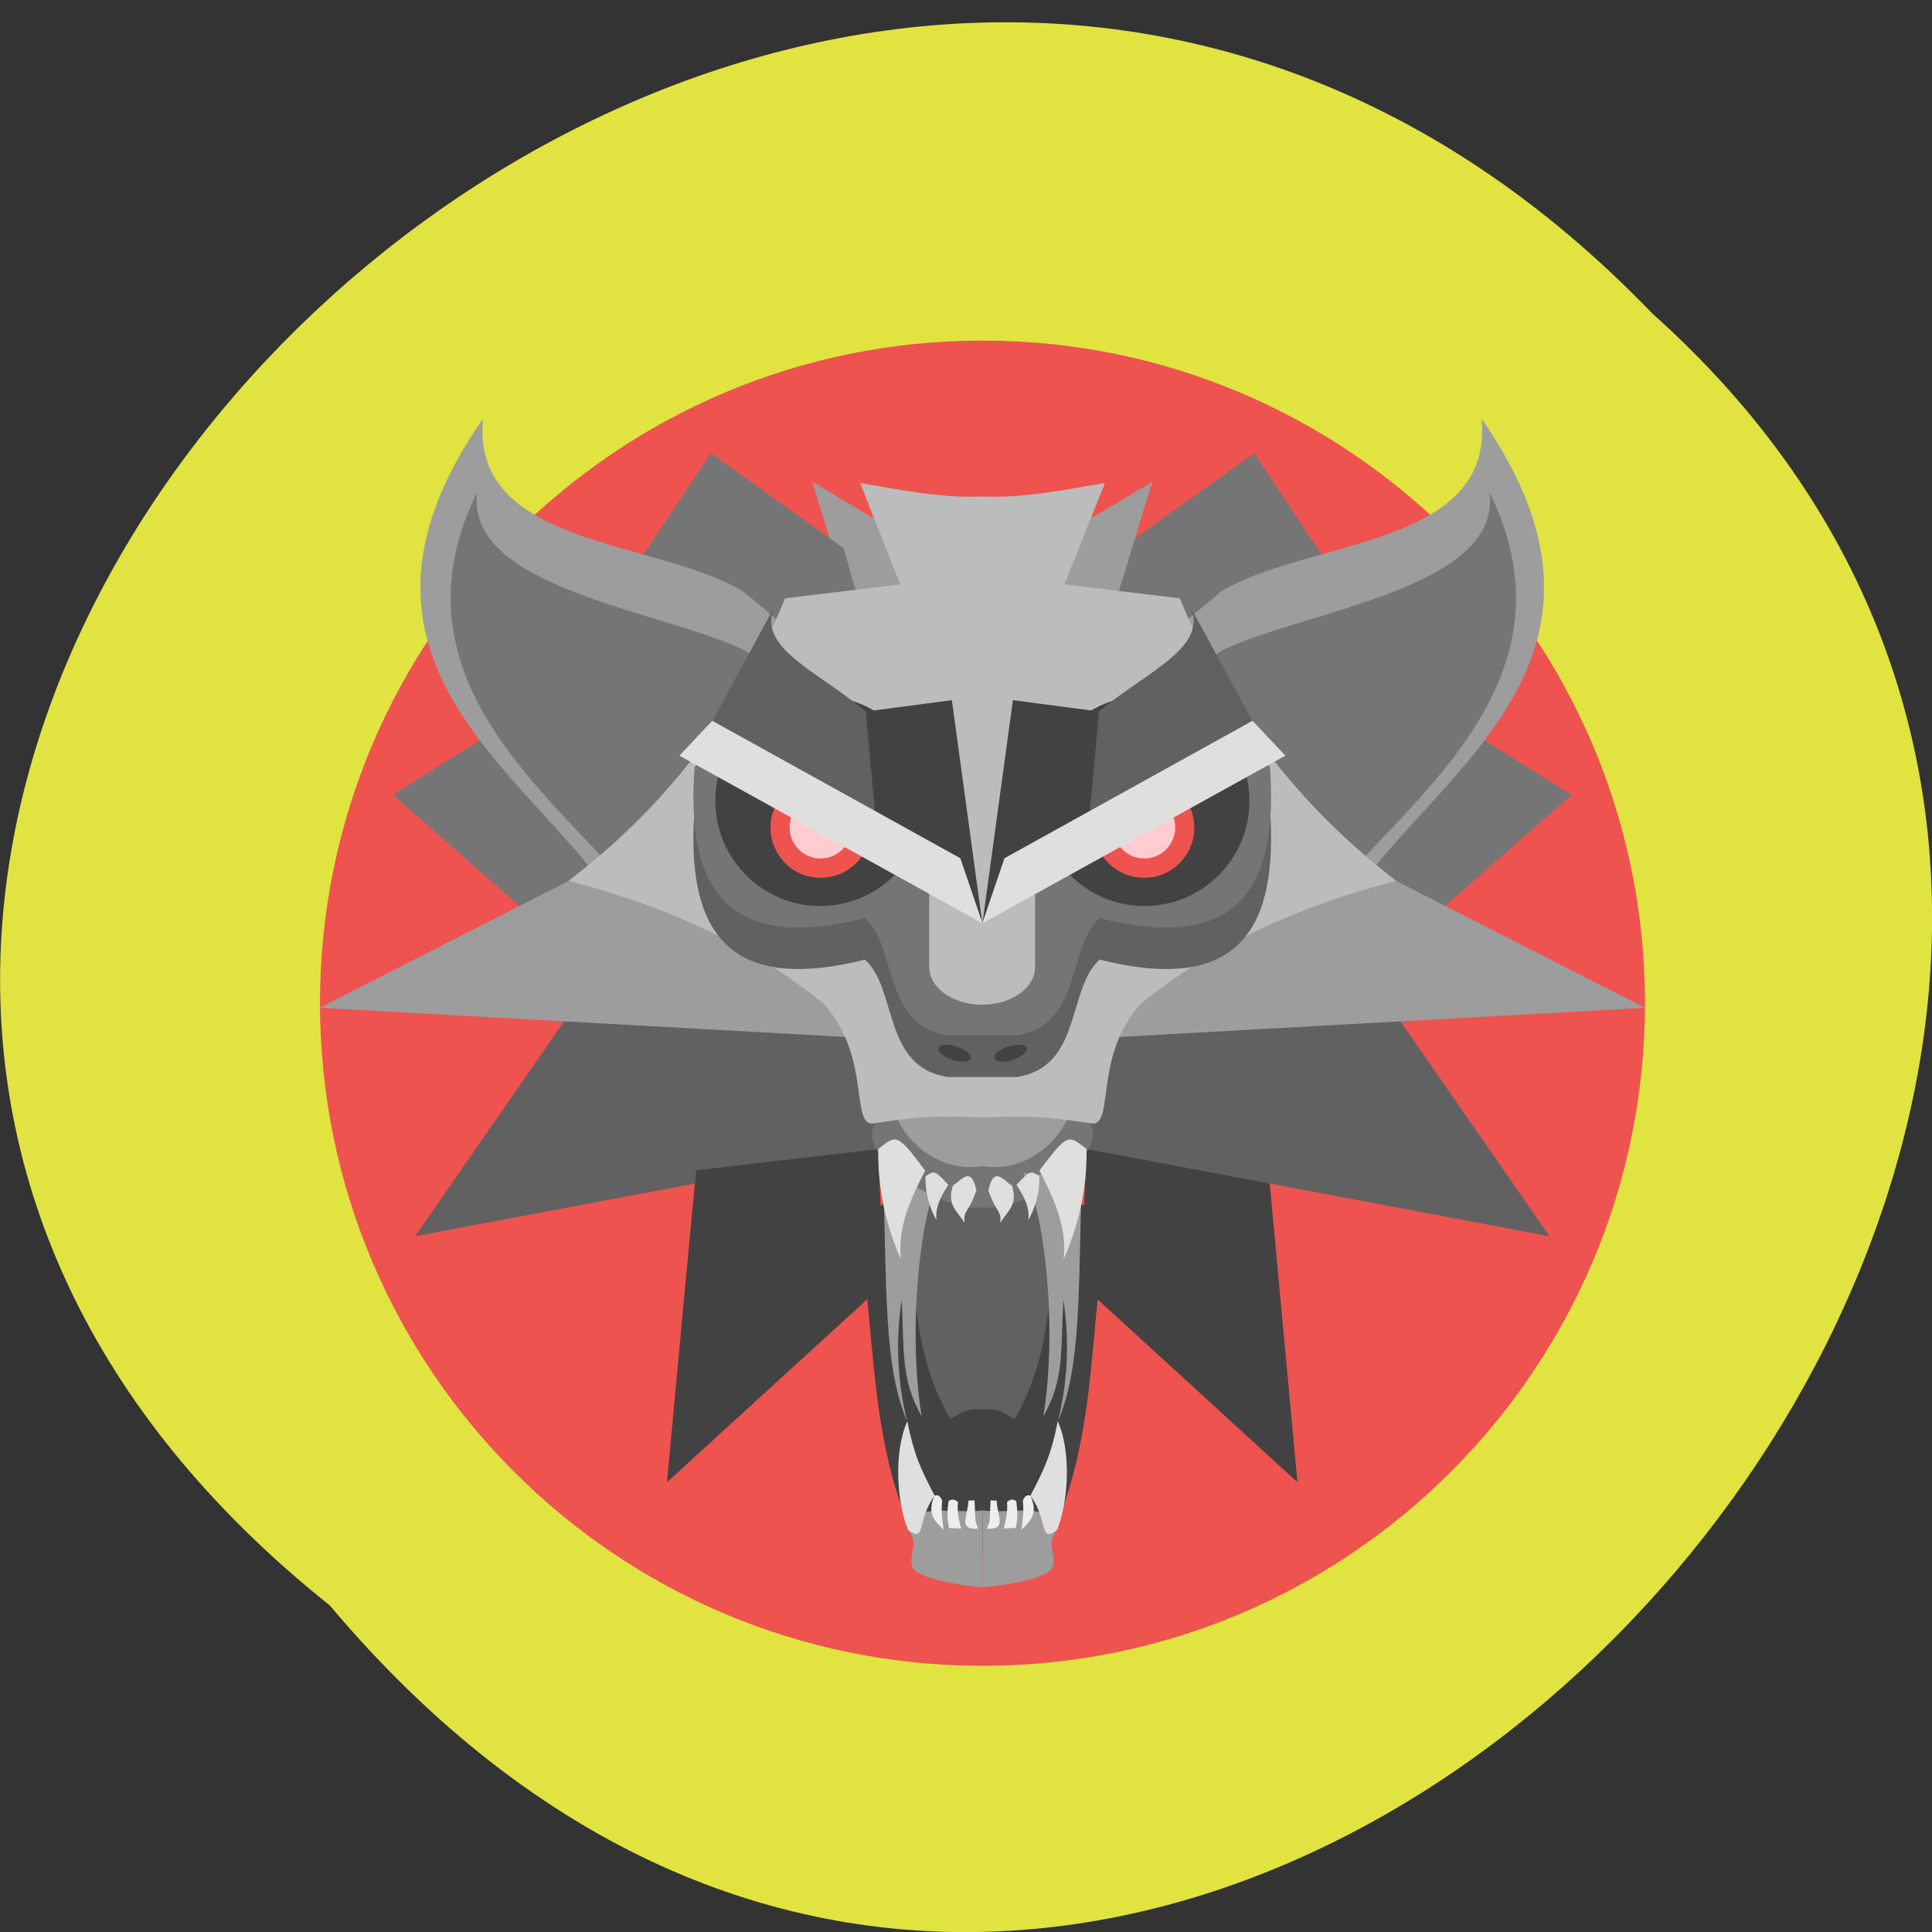 <svg xmlns="http://www.w3.org/2000/svg" viewBox="0 0 32 32"><rect x="0" y="0" width="32" height="32" fill="#333333" stroke="none"/><path d="m 5.461 26.59 c -16.234 -12.957 7.535 -36.34 21.902 -21.402 c 14.398 12.859 -8.07 37.816 -21.902 21.402" fill="#e0e340"/><path d="m 16.273 5.641 c 6.06 0 10.973 4.914 10.973 10.977 c 0 6.06 -4.914 10.973 -10.973 10.973 c -6.06 0 -10.973 -4.914 -10.973 -10.973 c 0 -6.06 4.91 -10.977 10.973 -10.977" fill="#ee534f"/><path d="m 16.273 19.313 l -2.109 0.816 c 0.406 1.961 0.125 3.922 1.254 5.883 c 0.348 -0.184 0.406 -0.289 0.855 -0.266 c 0.445 -0.023 0.504 0.082 0.852 0.266 c 1.133 -1.961 0.852 -3.926 1.254 -5.883" fill="#424242"/><path d="m 16.273 19.313 l -1.32 0.508 c 0.254 1.23 0.078 2.457 0.785 3.68 c 0.219 -0.109 0.258 -0.176 0.535 -0.156 c 0.277 -0.02 0.316 0.047 0.535 0.156 c 0.707 -1.223 0.531 -2.449 0.781 -3.68" fill="#616161"/><g fill="#757575"><path d="m 23.711 15.203 l 2.32 -2.039 l -1.781 -1.113 l -3.555 2.957"/><path d="m 18.57 9.08 l 2.203 -1.574 l 1.289 1.938 l -4.02 1.508"/></g><path d="m 21.01 19.383 c 0.016 0.16 0.48 5.168 0.48 5.168 l -3.586 -3.281 l 0.09 -2.238" fill="#424242"/><path d="m 17.14 15.98 l -0.871 0.453 l 1.727 2.598 l 7.668 1.445 l -2.613 -3.77 m -8.195 -0.035 l -5.367 0.035 l -2.613 3.77 l 7.668 -1.445 l 0.645 -2.172" fill="#616161"/><g fill="#9d9d9d"><path d="m 17.684 17.223 l 9.563 -0.531 l -4.117 -2.098 c -3.121 0.164 -3.707 1.711 -5.441 2.629"/><path d="m 14.629 19.508 c 0.059 1.832 0.008 3.133 0.395 4.03 c -0.156 -0.641 -0.195 -1.313 -0.09 -2.01 c 0.047 0.824 -0.023 1.313 0.332 1.93 c -0.242 -1.469 -0.012 -3.512 0.336 -4.03"/></g><path d="m 8.828 15.203 l -2.32 -2.039 l 1.777 -1.113 l 3.559 2.957" fill="#757575"/><path d="m 14.949 8.699 l -0.512 -0.133 l -0.984 -0.586 l 0.555 1.801 l 1.461 0.414" fill="#9d9d9d"/><path d="m 13.973 9.08 l -2.199 -1.574 l -1.289 1.938 l 4.02 1.508" fill="#757575"/><path d="m 8 6.934 c -2.707 3.895 0.57 5.727 2.066 7.816 l 3.535 -3.871 l -1.285 -1.078 c -1.438 -0.875 -4.523 -0.727 -4.316 -2.867 m 16.539 0 c 0.211 2.141 -2.883 1.992 -4.32 2.867 l -1.281 1.078 l 3.531 3.871 c 1.496 -2.09 4.773 -3.922 2.07 -7.816" fill="#9d9d9d"/><path d="m 7.902 8.156 c -1.414 2.887 0.926 4.762 2.328 6.32 l 3.309 -2.898 l -1.203 -0.805 c -1.348 -0.66 -4.629 -1.016 -4.434 -2.617" fill="#757575"/><path d="m 11.531 19.383 c -0.02 0.16 -0.484 5.168 -0.484 5.168 l 3.59 -3.281 l -0.09 -2.238" fill="#424242"/><path d="m 14.859 17.223 l -9.563 -0.531 l 4.117 -2.098 c 3.121 0.164 3.707 1.711 5.441 2.629" fill="#9d9d9d"/><path d="m 16.273 18.14 l -1.773 0.465 c -0.367 0.508 1.105 1.504 1.773 1.391 c 0.664 0.113 2.137 -0.883 1.773 -1.391" fill="#757575"/><path d="m 14.813 18.418 c 0.199 0.547 0.793 1.01 1.461 0.895 v -1.48" fill="#9d9d9d"/><path d="m 24.672 8.156 c 1.414 2.887 -0.926 4.762 -2.328 6.32 l -3.305 -2.898 l 1.203 -0.805 c 1.352 -0.66 4.629 -1.016 4.43 -2.617" fill="#757575"/><g fill="#9d9d9d"><path d="m 17.59 8.699 l 0.516 -0.133 l 0.98 -0.586 l -0.551 1.801 l -1.461 0.414"/><path d="m 17.73 18.418 c -0.199 0.547 -0.793 1.01 -1.461 0.895 v -1.48"/></g><path d="m 14.246 8 l 0.664 1.68 l -1.906 0.23 c -0.781 1.902 -1.984 3.457 -3.59 4.68 c 1.59 0.406 3.03 1.051 4.234 2.043 c 0.809 0.898 0.41 2.086 0.852 1.969 c 0.883 -0.137 1.172 -0.113 1.773 -0.094 c 0.598 -0.02 0.887 -0.043 1.773 0.094 c 0.441 0.117 0.039 -1.07 0.84 -1.969 c 1.215 -0.992 2.652 -1.637 4.242 -2.043 c -1.602 -1.227 -2.809 -2.781 -3.586 -4.68 l -1.91 -0.23 l 0.668 -1.68 c -0.672 0.113 -1.352 0.254 -2.027 0.223 c -0.68 0.031 -1.355 -0.109 -2.027 -0.223" fill="#bcbcbc"/><path d="m 11.859 12.863 l -0.355 0.535 c -0.137 1.898 0.438 3.098 2.82 2.496 c 0.543 0.473 0.289 1.793 1.387 1.945 h 1.117 c 1.098 -0.152 0.844 -1.473 1.387 -1.945 c 2.383 0.602 2.953 -0.598 2.82 -2.496 l -0.355 -0.535 l -3.605 1.793 l -0.805 1.313 l -0.809 -1.313" fill="#616161"/><path d="m 11.859 12.176 l -0.355 0.535 c -0.137 1.895 0.438 3.098 2.82 2.496 c 0.543 0.473 0.289 1.793 1.387 1.945 h 1.117 c 1.098 -0.156 0.844 -1.477 1.387 -1.945 c 2.383 0.602 2.953 -0.602 2.82 -2.496 l -0.355 -0.535 l -3.605 1.785 l -0.805 1.316 l -0.809 -1.316" fill="#757575"/><path d="m 13.586 11.527 c 0.961 0 1.742 0.777 1.742 1.738 c 0 0.961 -0.785 1.742 -1.742 1.742 c -0.961 0 -1.738 -0.785 -1.738 -1.742 c 0 -0.961 0.777 -1.738 1.738 -1.738" fill="#424242"/><path d="m 13.59 12.871 c 0.461 0 0.84 0.375 0.84 0.836 c 0 0.461 -0.379 0.832 -0.84 0.832 c -0.457 0 -0.828 -0.371 -0.828 -0.832 c 0 -0.461 0.371 -0.836 0.828 -0.836" fill="#ee534f"/><path d="m 13.59 13.195 c 0.285 0 0.516 0.227 0.516 0.512 c 0 0.281 -0.23 0.512 -0.516 0.512 c -0.281 0 -0.512 -0.23 -0.512 -0.512 c 0 -0.285 0.23 -0.512 0.512 -0.512" fill="#ffcdd1"/><path d="m 12.816 10.07 c -0.477 1.184 3.098 1.508 2.09 3.883 l -3.109 -2.01" fill="#616161"/><path d="m 16.266 13.547 c 0.484 0 0.879 0.277 0.879 0.625 v 1.844 c 0 0.348 -0.395 0.625 -0.879 0.625 c -0.48 0 -0.875 -0.277 -0.875 -0.625 v -1.844 c 0 -0.348 0.395 -0.625 0.875 -0.625" fill="#bcbcbc"/><path d="m 14.34 11.785 l 1.426 -0.188 l 0.504 3.691 l -1.742 -1.453" fill="#424242"/><g fill="#dfdfdf"><path d="m 11.797 11.938 l 4.109 2.277 l 0.367 1.078 l -5.02 -2.777"/><path d="m 14.547 19.03 c 0.301 -0.23 0.301 -0.277 0.777 0.359 c -0.246 0.473 -0.461 0.949 -0.402 1.473 c -0.234 -0.543 -0.387 -1.137 -0.375 -1.832"/><path d="m 15.328 19.484 c 0.145 -0.094 0.148 -0.109 0.379 0.141 c -0.125 0.191 -0.223 0.379 -0.195 0.59 c -0.117 -0.219 -0.188 -0.453 -0.184 -0.73"/><path d="m 15.781 19.637 c 0.148 -0.09 0.301 -0.336 0.391 0.078 c -0.125 0.375 -0.223 0.328 -0.195 0.539 c -0.137 -0.211 -0.293 -0.297 -0.195 -0.617"/></g><path d="m 15.04 25.34 c 0.039 -0.484 0.789 -0.254 1.234 -0.324 v 1.273 c -0.387 -0.023 -1.148 -0.164 -1.164 -0.348 c -0.066 -0.188 0.125 -0.359 -0.07 -0.602" fill="#9d9d9d"/><path d="m 15.04 25.34 c 0.301 0.23 0.141 -0.164 0.441 -0.566 c -0.246 -0.473 -0.344 -0.688 -0.453 -1.234 c -0.242 0.547 -0.16 1.391 0.012 1.801" fill="#dfdfdf"/><g fill="#ededed"><path d="m 15.477 24.773 c 0.078 -0.023 0.098 0.023 0.129 0.078 c -0.023 0.207 0.008 0.336 0.023 0.488 c -0.156 -0.16 -0.277 -0.258 -0.152 -0.566"/><path d="m 15.711 24.863 c 0.07 -0.047 0.113 -0.02 0.156 0.016 c -0.016 0.156 0.012 0.289 0.051 0.438 l -0.199 -0.008 c -0.035 -0.156 -0.031 -0.285 -0.008 -0.445"/><path d="m 16.04 24.855 c -0.004 0.242 -0.184 0.488 0.16 0.465 l -0.043 -0.121 l -0.016 -0.348"/></g><path d="m 17.918 19.508 c -0.059 1.832 -0.004 3.133 -0.395 4.03 c 0.16 -0.641 0.195 -1.313 0.09 -2.01 c -0.047 0.824 0.023 1.313 -0.332 1.93 c 0.242 -1.469 0.012 -3.512 -0.336 -4.03" fill="#9d9d9d"/><path d="m 18.957 11.527 c -0.961 0 -1.742 0.777 -1.742 1.738 c 0 0.961 0.785 1.742 1.742 1.742 c 0.961 0 1.738 -0.785 1.738 -1.742 c 0 -0.961 -0.777 -1.738 -1.738 -1.738" fill="#424242"/><path d="m 18.953 12.871 c -0.461 0 -0.84 0.375 -0.84 0.836 c 0 0.461 0.379 0.832 0.84 0.832 c 0.457 0 0.828 -0.371 0.828 -0.832 c 0 -0.461 -0.371 -0.836 -0.828 -0.836" fill="#ee534f"/><path d="m 18.953 13.195 c -0.285 0 -0.516 0.227 -0.516 0.512 c 0 0.281 0.23 0.512 0.516 0.512 c 0.281 0 0.512 -0.23 0.512 -0.512 c 0 -0.285 -0.23 -0.512 -0.512 -0.512" fill="#ffcdd1"/><path d="m 19.727 10.07 c 0.477 1.184 -3.098 1.508 -2.09 3.883 l 3.109 -2.01" fill="#616161"/><path d="m 18.203 11.785 l -1.426 -0.188 l -0.504 3.691 l 1.742 -1.453" fill="#424242"/><g fill="#dfdfdf"><path d="m 20.746 11.938 l -4.109 2.277 l -0.367 1.078 l 5.02 -2.777"/><path d="m 17.996 19.03 c -0.301 -0.23 -0.301 -0.277 -0.781 0.359 c 0.25 0.473 0.461 0.949 0.402 1.473 c 0.234 -0.543 0.391 -1.137 0.379 -1.832"/><path d="m 17.215 19.484 c -0.141 -0.094 -0.148 -0.109 -0.379 0.141 c 0.125 0.191 0.227 0.379 0.195 0.59 c 0.117 -0.219 0.191 -0.453 0.184 -0.73"/><path d="m 16.762 19.637 c -0.148 -0.09 -0.301 -0.336 -0.391 0.078 c 0.125 0.375 0.223 0.328 0.195 0.539 c 0.137 -0.211 0.293 -0.297 0.195 -0.617"/></g><path d="m 17.508 25.34 c -0.039 -0.484 -0.789 -0.254 -1.234 -0.324 v 1.273 c 0.387 -0.023 1.148 -0.164 1.164 -0.348 c 0.066 -0.188 -0.125 -0.359 0.07 -0.602" fill="#9d9d9d"/><path d="m 17.508 25.34 c -0.301 0.23 -0.141 -0.164 -0.441 -0.566 c 0.246 -0.473 0.344 -0.688 0.453 -1.234 c 0.242 0.547 0.16 1.391 -0.012 1.801" fill="#dfdfdf"/><g fill="#ededed"><path d="m 17.07 24.773 c -0.078 -0.023 -0.098 0.023 -0.129 0.078 c 0.023 0.207 -0.008 0.336 -0.023 0.488 c 0.156 -0.16 0.277 -0.258 0.152 -0.566"/><path d="m 16.832 24.863 c -0.07 -0.047 -0.113 -0.02 -0.152 0.016 c 0.012 0.156 -0.016 0.289 -0.055 0.438 l 0.199 -0.008 c 0.035 -0.156 0.031 -0.285 0.008 -0.445"/><path d="m 16.508 24.855 c 0.004 0.242 0.184 0.488 -0.16 0.465 l 0.043 -0.121 l 0.016 -0.348"/></g><g fill="#424242"><path d="m 15.848 17.336 c 0.148 0.047 0.246 0.133 0.23 0.191 c -0.02 0.066 -0.156 0.078 -0.301 0.027 c -0.148 -0.047 -0.254 -0.137 -0.23 -0.195 c 0.02 -0.066 0.152 -0.07 0.301 -0.023"/><path d="m 16.703 17.336 c -0.148 0.047 -0.254 0.133 -0.23 0.191 c 0.02 0.066 0.152 0.078 0.301 0.027 c 0.148 -0.047 0.254 -0.137 0.23 -0.195 c -0.02 -0.066 -0.156 -0.07 -0.301 -0.023"/></g></svg>